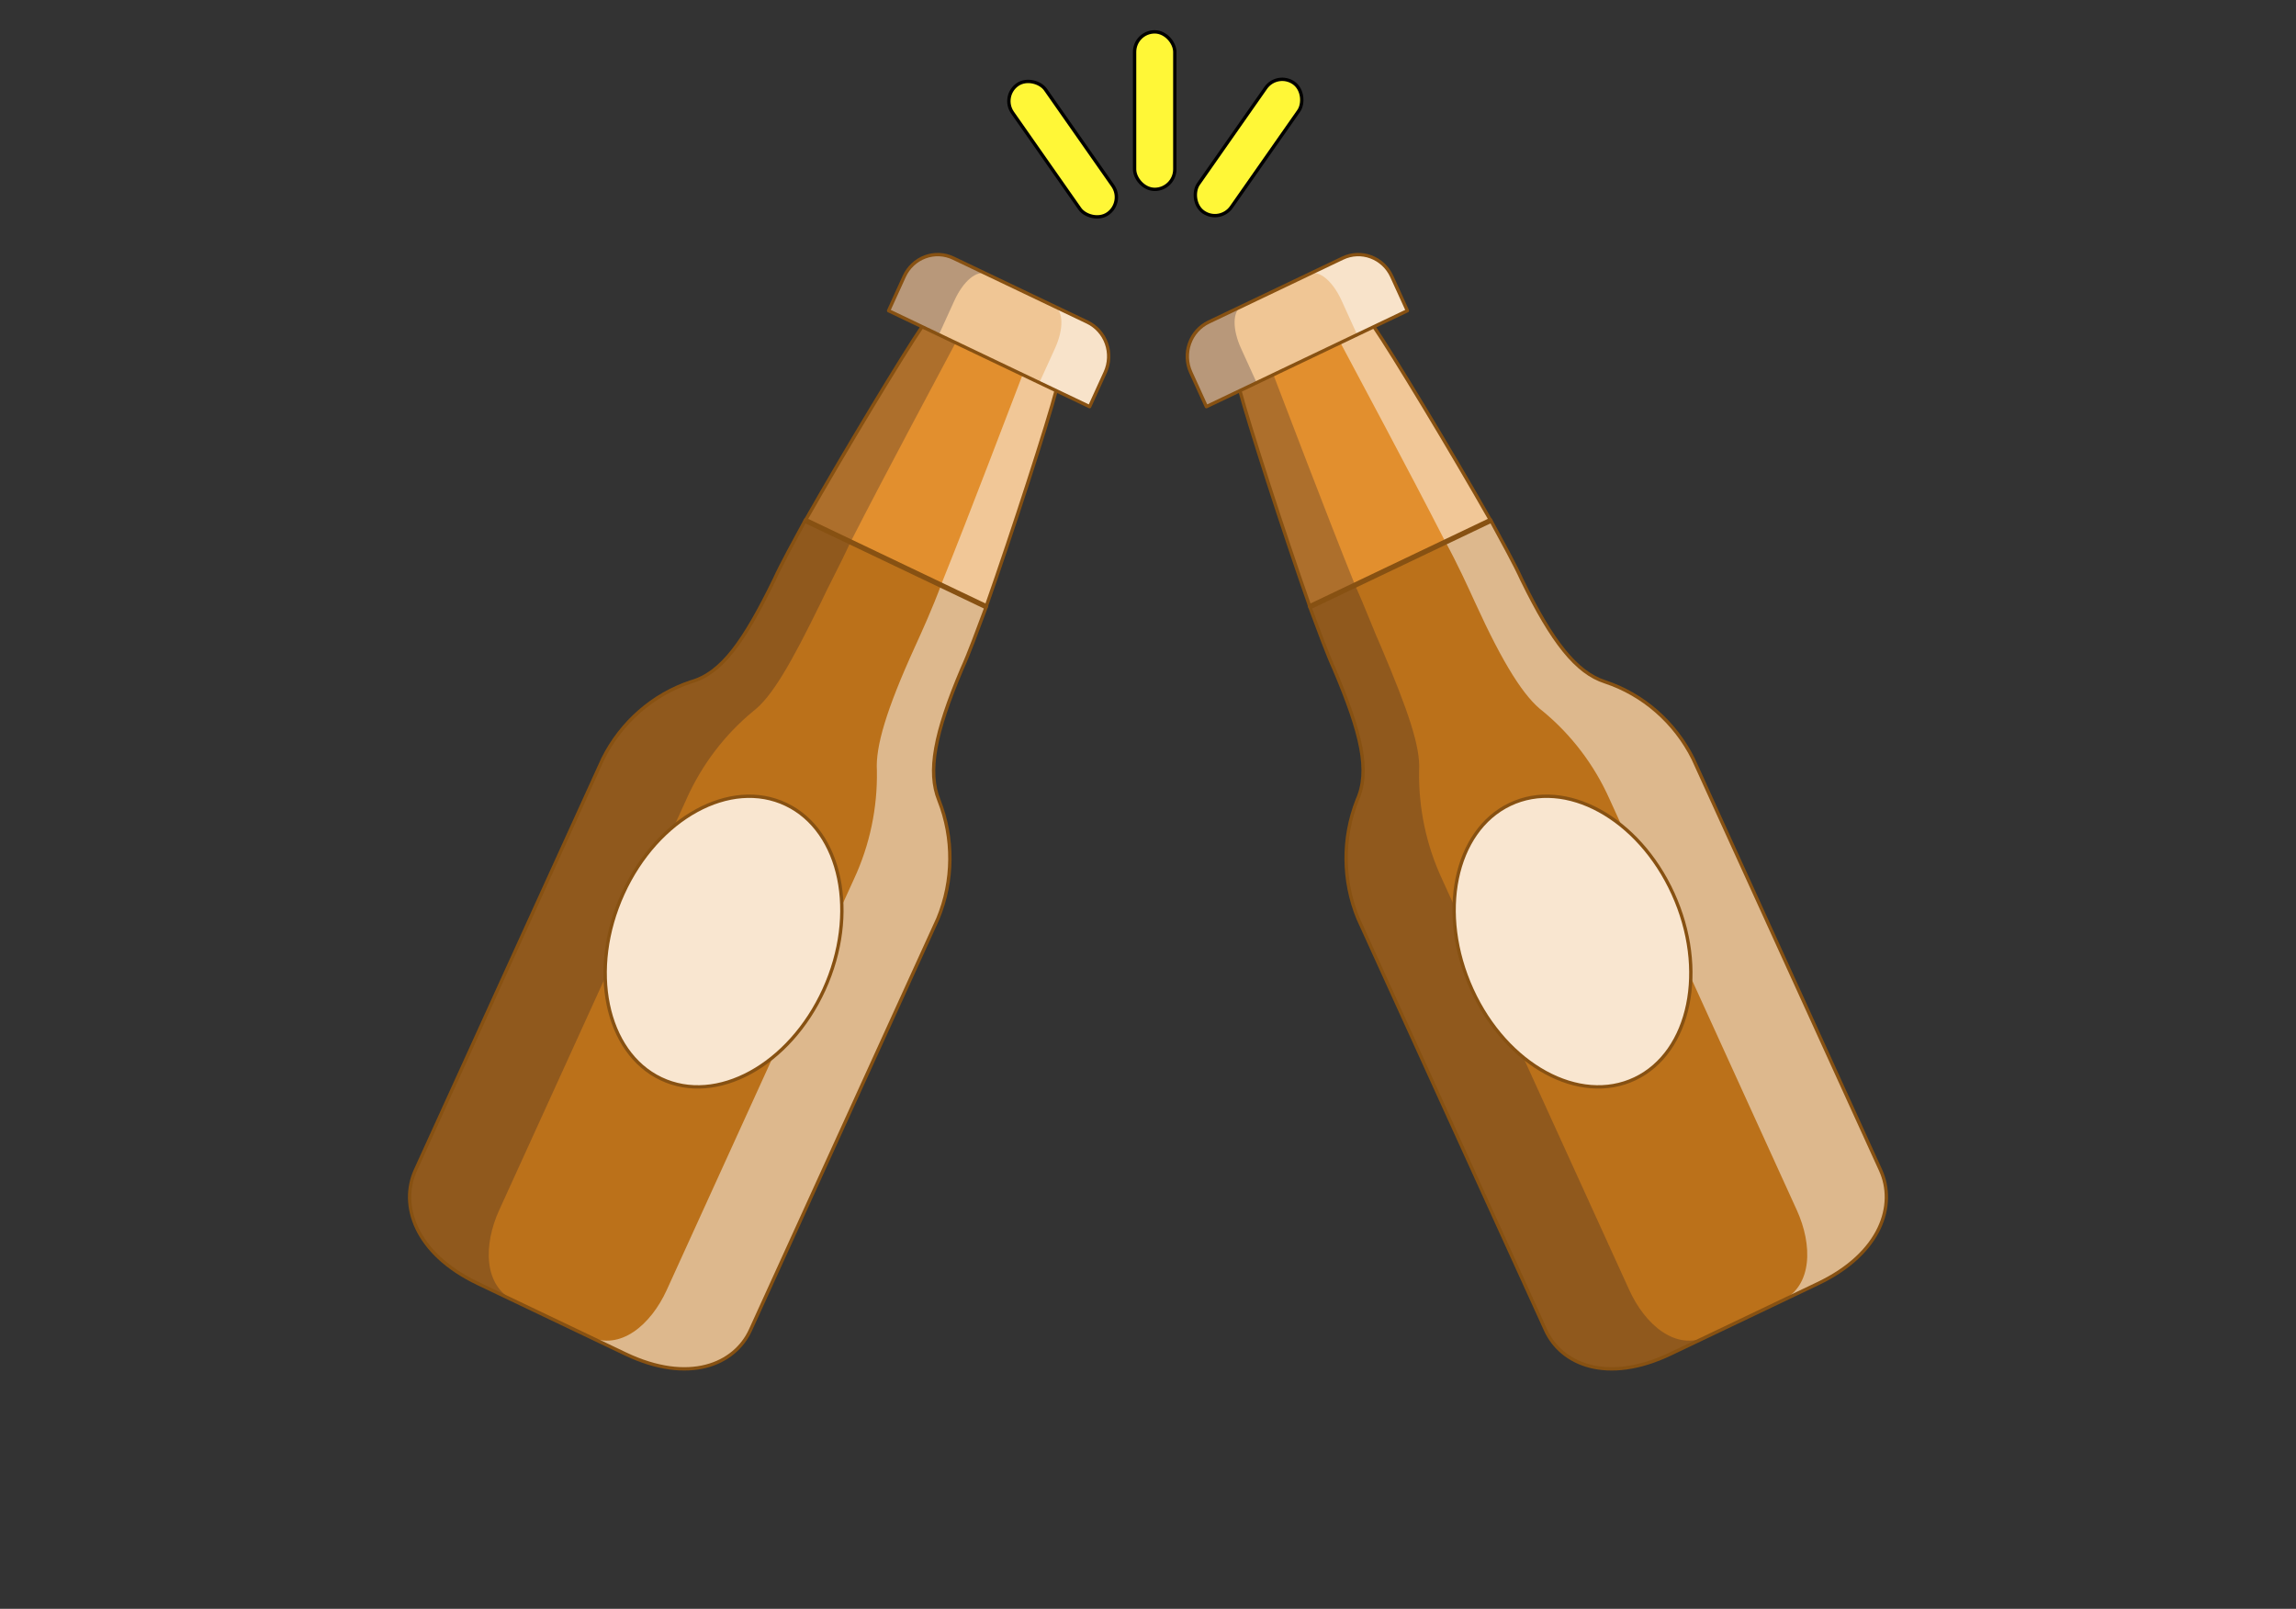 <svg width="685" height="480" viewBox="0 0 685 480" fill="none" xmlns="http://www.w3.org/2000/svg">
<rect x="0" y="0" width="685" height="480" fill="#333333" stroke="none"/>
<g clip-path="url(#clip0_2_31)">
<path d="M478.858 203.425C470.297 200.661 463.137 191.624 454.015 172.937C451.917 168.334 448.388 161.923 444.625 155L390.65 180.76C393.413 188.159 395.943 195.047 398.04 199.65C406.163 218.814 408.825 229.998 404.892 238.725C400.412 250.085 400.516 262.799 405.181 274.081L461.113 396.838C465.774 407.068 479.43 413.005 498.422 403.941L542.402 382.952C561.393 373.889 565.728 359.366 561.067 349.136L505.136 226.379C499.69 215.469 490.24 207.215 478.858 203.425Z" fill="#BB711A"/>
<path d="M419.891 92.702L415.23 82.472C413.994 79.759 411.756 77.66 409.007 76.636C406.258 75.612 403.225 75.748 400.574 77.013L360.592 96.094C357.941 97.359 355.89 99.65 354.89 102.463C353.889 105.276 354.022 108.381 355.258 111.094L359.919 121.324L419.891 92.702Z" fill="#F0C695"/>
<path d="M369.914 116.553C372.377 125.964 382.628 157.812 390.883 181.271L444.859 155.512C432.605 133.961 415.357 105.452 409.896 97.472" fill="#E28F2E"/>
<path opacity="0.25" d="M486.101 384.913L430.17 262.155C425.507 252.083 423.184 241.044 423.383 229.9C423.818 222.842 420.157 212.136 412.034 192.972C409.936 188.369 407.407 181.481 404.144 174.32L390.65 180.76C393.413 188.159 395.943 195.047 398.04 199.65C406.163 218.814 408.825 229.998 404.892 238.725C400.412 250.085 400.516 262.799 405.181 274.081L461.113 396.838C465.774 407.068 479.43 413.005 498.422 403.941L509.417 398.694C499.921 403.226 490.762 395.142 486.101 384.913Z" fill="#101129"/>
<path opacity="0.5" d="M478.858 203.425C470.297 200.661 463.137 191.624 454.015 172.937C451.917 168.334 448.388 161.923 444.625 155L431.132 161.44C434.894 168.363 437.924 175.012 440.021 179.615C448.644 198.54 454.804 208.055 460.366 212.25C468.835 219.257 475.606 228.174 480.147 238.304L536.078 361.062C540.739 371.291 540.902 383.668 531.407 388.199L542.402 382.952C561.393 373.889 565.728 359.366 561.067 349.136L505.136 226.379C499.69 215.469 490.24 207.215 478.858 203.425Z" fill="white"/>
<path opacity="0.25" d="M370.251 103.938C367.687 98.312 367.589 92.755 370.588 91.324L360.592 96.094C357.941 97.359 355.89 99.65 354.89 102.463C353.889 105.276 354.022 108.381 355.258 111.094L359.919 121.324L374.912 114.168L370.251 103.938Z" fill="#101129"/>
<path opacity="0.5" d="M400.237 89.628L404.898 99.858L419.891 92.702L415.23 82.472C413.994 79.759 411.756 77.66 409.007 76.636C406.258 75.612 403.225 75.748 400.574 77.013L390.579 81.783C393.577 80.352 397.674 84.001 400.237 89.628ZM399.901 102.243C404.362 110.699 420.111 139.923 431.365 161.952L444.859 155.512C432.605 133.96 415.357 105.452 409.896 97.472L399.901 102.243Z" fill="white"/>
<path opacity="0.25" d="M379.91 111.783L369.914 116.553C372.377 125.964 382.628 157.812 390.883 181.271L404.377 174.831C395.122 151.849 383.372 120.717 379.91 111.783Z" fill="#101129"/>
<path d="M487.785 321.838C504.346 313.935 509.424 289.207 499.128 266.608C488.831 244.009 467.058 232.096 450.497 240C433.936 247.904 428.858 272.631 439.155 295.23C449.452 317.829 471.224 329.742 487.785 321.838Z" fill="#F9E6D0"/>
<path d="M487.785 321.838C504.346 313.935 509.424 289.207 499.128 266.608C488.831 244.009 467.058 232.096 450.497 240C433.936 247.904 428.858 272.631 439.155 295.23C449.452 317.829 471.224 329.742 487.785 321.838Z" stroke="#875112" stroke-linejoin="round"/>
<path d="M369.914 116.553C372.377 125.964 382.628 157.812 390.883 181.271L444.859 155.512C432.605 133.96 415.357 105.452 409.896 97.472M419.891 92.702L415.23 82.472C413.994 79.759 411.756 77.66 409.007 76.636C406.258 75.612 403.225 75.748 400.574 77.013L360.592 96.094C357.941 97.359 355.89 99.65 354.89 102.463C353.889 105.276 354.022 108.381 355.258 111.094L359.919 121.324L419.891 92.702Z" stroke="#875112" stroke-linejoin="round"/>
<path d="M478.858 203.425C470.297 200.661 463.137 191.624 454.015 172.937C451.917 168.334 448.388 161.923 444.625 155L390.65 180.76C393.413 188.159 395.943 195.047 398.04 199.65C406.163 218.814 408.825 229.998 404.892 238.725C400.412 250.085 400.516 262.799 405.181 274.081L461.113 396.838C465.774 407.068 479.43 413.005 498.422 403.941L542.402 382.952C561.393 373.889 565.728 359.366 561.067 349.136L505.136 226.379C499.69 215.469 490.24 207.215 478.858 203.425Z" stroke="#875112" stroke-linejoin="round"/>
</g>
<g clip-path="url(#clip1_2_31)">
<path d="M280.108 238.725C276.675 230.236 278.837 218.814 286.96 199.65C289.057 195.047 291.587 188.159 294.35 180.76L240.374 155C236.612 161.923 233.083 168.334 230.985 172.937C221.863 191.624 215.203 200.899 206.142 203.425C194.76 207.215 185.31 215.469 179.864 226.379L123.933 349.136C119.272 359.366 123.607 373.889 142.598 382.952L186.578 403.941C205.569 413.005 219.226 407.068 223.887 396.838L279.819 274.081C284.484 262.799 284.588 250.085 280.108 238.725Z" fill="#BB711A"/>
<path d="M325.081 121.324L329.742 111.094C330.978 108.381 331.111 105.276 330.11 102.463C329.11 99.65 327.059 97.359 324.408 96.094L284.426 77.013C281.775 75.748 278.741 75.612 275.993 76.636C273.244 77.66 271.006 79.759 269.769 82.472L265.109 92.702L325.081 121.324Z" fill="#F0C695"/>
<path d="M275.104 97.472C269.643 105.452 252.395 133.96 240.141 155.512L294.117 181.271C302.372 157.812 312.623 125.964 315.086 116.553" fill="#E28F2E"/>
<path opacity="0.25" d="M148.921 361.062L204.853 238.304C209.394 228.174 216.164 219.257 224.634 212.25C230.196 208.055 235.856 198.302 244.979 179.615C247.076 175.012 250.606 168.601 253.868 161.44L240.374 155C236.612 161.923 233.083 168.334 230.985 172.937C221.863 191.624 215.203 200.899 206.142 203.425C194.76 207.215 185.31 215.469 179.864 226.379L123.933 349.136C119.272 359.366 123.607 373.889 142.598 382.952L153.593 388.199C144.097 383.668 144.26 371.291 148.921 361.062Z" fill="#101129"/>
<path opacity="0.5" d="M280.108 238.725C276.675 230.236 278.837 218.814 286.96 199.65C289.057 195.047 291.587 188.159 294.35 180.76L280.856 174.32C278.093 181.719 275.064 188.369 272.966 192.972C264.343 211.897 261.182 222.842 261.617 229.9C261.816 241.044 259.493 252.083 254.83 262.155L198.899 384.913C194.238 395.142 185.079 403.226 175.583 398.694L186.578 403.941C205.569 413.005 219.226 407.068 223.887 396.838L279.819 274.081C284.484 262.799 284.588 250.085 280.108 238.725Z" fill="white"/>
<path opacity="0.25" d="M284.763 89.628C287.326 84.001 291.423 80.352 294.421 81.783L284.426 77.013C281.775 75.748 278.741 75.612 275.993 76.636C273.244 77.66 271.006 79.759 269.769 82.472L265.109 92.702L280.102 99.858L284.763 89.628Z" fill="#101129"/>
<path opacity="0.5" d="M314.749 103.938L310.088 114.168L325.081 121.324L329.742 111.094C330.978 108.381 331.111 105.276 330.11 102.463C329.11 99.65 327.059 97.359 324.408 96.094L314.412 91.324C317.411 92.755 317.313 98.312 314.749 103.938ZM305.09 111.783C301.628 120.717 289.878 151.849 280.623 174.831L294.117 181.271C302.372 157.812 312.623 125.964 315.086 116.553L305.09 111.783Z" fill="white"/>
<path opacity="0.25" d="M285.099 102.243L275.104 97.472C269.643 105.452 252.395 133.96 240.141 155.512L253.635 161.952C264.889 139.923 280.638 110.699 285.099 102.243Z" fill="#101129"/>
<path d="M197.215 321.838C213.776 329.742 235.548 317.829 245.845 295.23C256.142 272.631 251.063 247.904 234.502 240C217.941 232.096 196.169 244.009 185.872 266.608C175.576 289.207 180.654 313.935 197.215 321.838Z" fill="#F9E6D0"/>
<path d="M197.215 321.838C213.776 329.742 235.548 317.829 245.845 295.23C256.142 272.631 251.063 247.904 234.502 240C217.941 232.096 196.169 244.009 185.872 266.608C175.576 289.207 180.654 313.935 197.215 321.838Z" stroke="#875112" stroke-linejoin="round"/>
<path d="M275.104 97.472C269.643 105.452 252.395 133.96 240.141 155.512L294.117 181.271C302.372 157.812 312.623 125.964 315.086 116.553M325.081 121.324L329.742 111.094C330.978 108.381 331.111 105.276 330.11 102.463C329.11 99.65 327.059 97.359 324.408 96.094L284.426 77.013C281.775 75.748 278.741 75.612 275.993 76.636C273.244 77.66 271.006 79.759 269.769 82.472L265.109 92.702L325.081 121.324Z" stroke="#875112" stroke-linejoin="round"/>
<path d="M280.108 238.725C276.675 230.236 278.837 218.814 286.96 199.65C289.057 195.047 291.587 188.159 294.35 180.76L240.374 155C236.612 161.923 233.083 168.334 230.985 172.937C221.863 191.624 215.203 200.899 206.142 203.425C194.76 207.215 185.31 215.469 179.864 226.379L123.933 349.136C119.272 359.366 123.607 373.889 142.598 382.952L186.578 403.941C205.569 413.005 219.226 407.068 223.887 396.838L279.819 274.081C284.484 262.799 284.588 250.085 280.108 238.725Z" stroke="#875112" stroke-linejoin="round"/>
</g>
<rect x="338.5" y="9.5" width="12" height="47" rx="6" fill="#FFF737" stroke="black"/>
<rect x="381.064" y="21.308" width="12" height="47" rx="6" transform="rotate(35 381.064 21.308)" fill="#FFF737" stroke="black"/>
<rect x="298.64" y="28.69" width="12" height="47" rx="6" transform="rotate(-35 298.64 28.69)" fill="#FFF737" stroke="black"/>
<defs>
<clipPath id="clip0_2_31">
<rect width="354.412" height="359.73" fill="white" transform="matrix(0.902 -0.431 0.415 0.91 215.995 152.647)"/>
</clipPath>
<clipPath id="clip1_2_31">
<rect width="354.412" height="359.73" fill="white" transform="matrix(0.902 0.431 -0.415 0.91 149.151 0)"/>
</clipPath>
</defs>
</svg>
